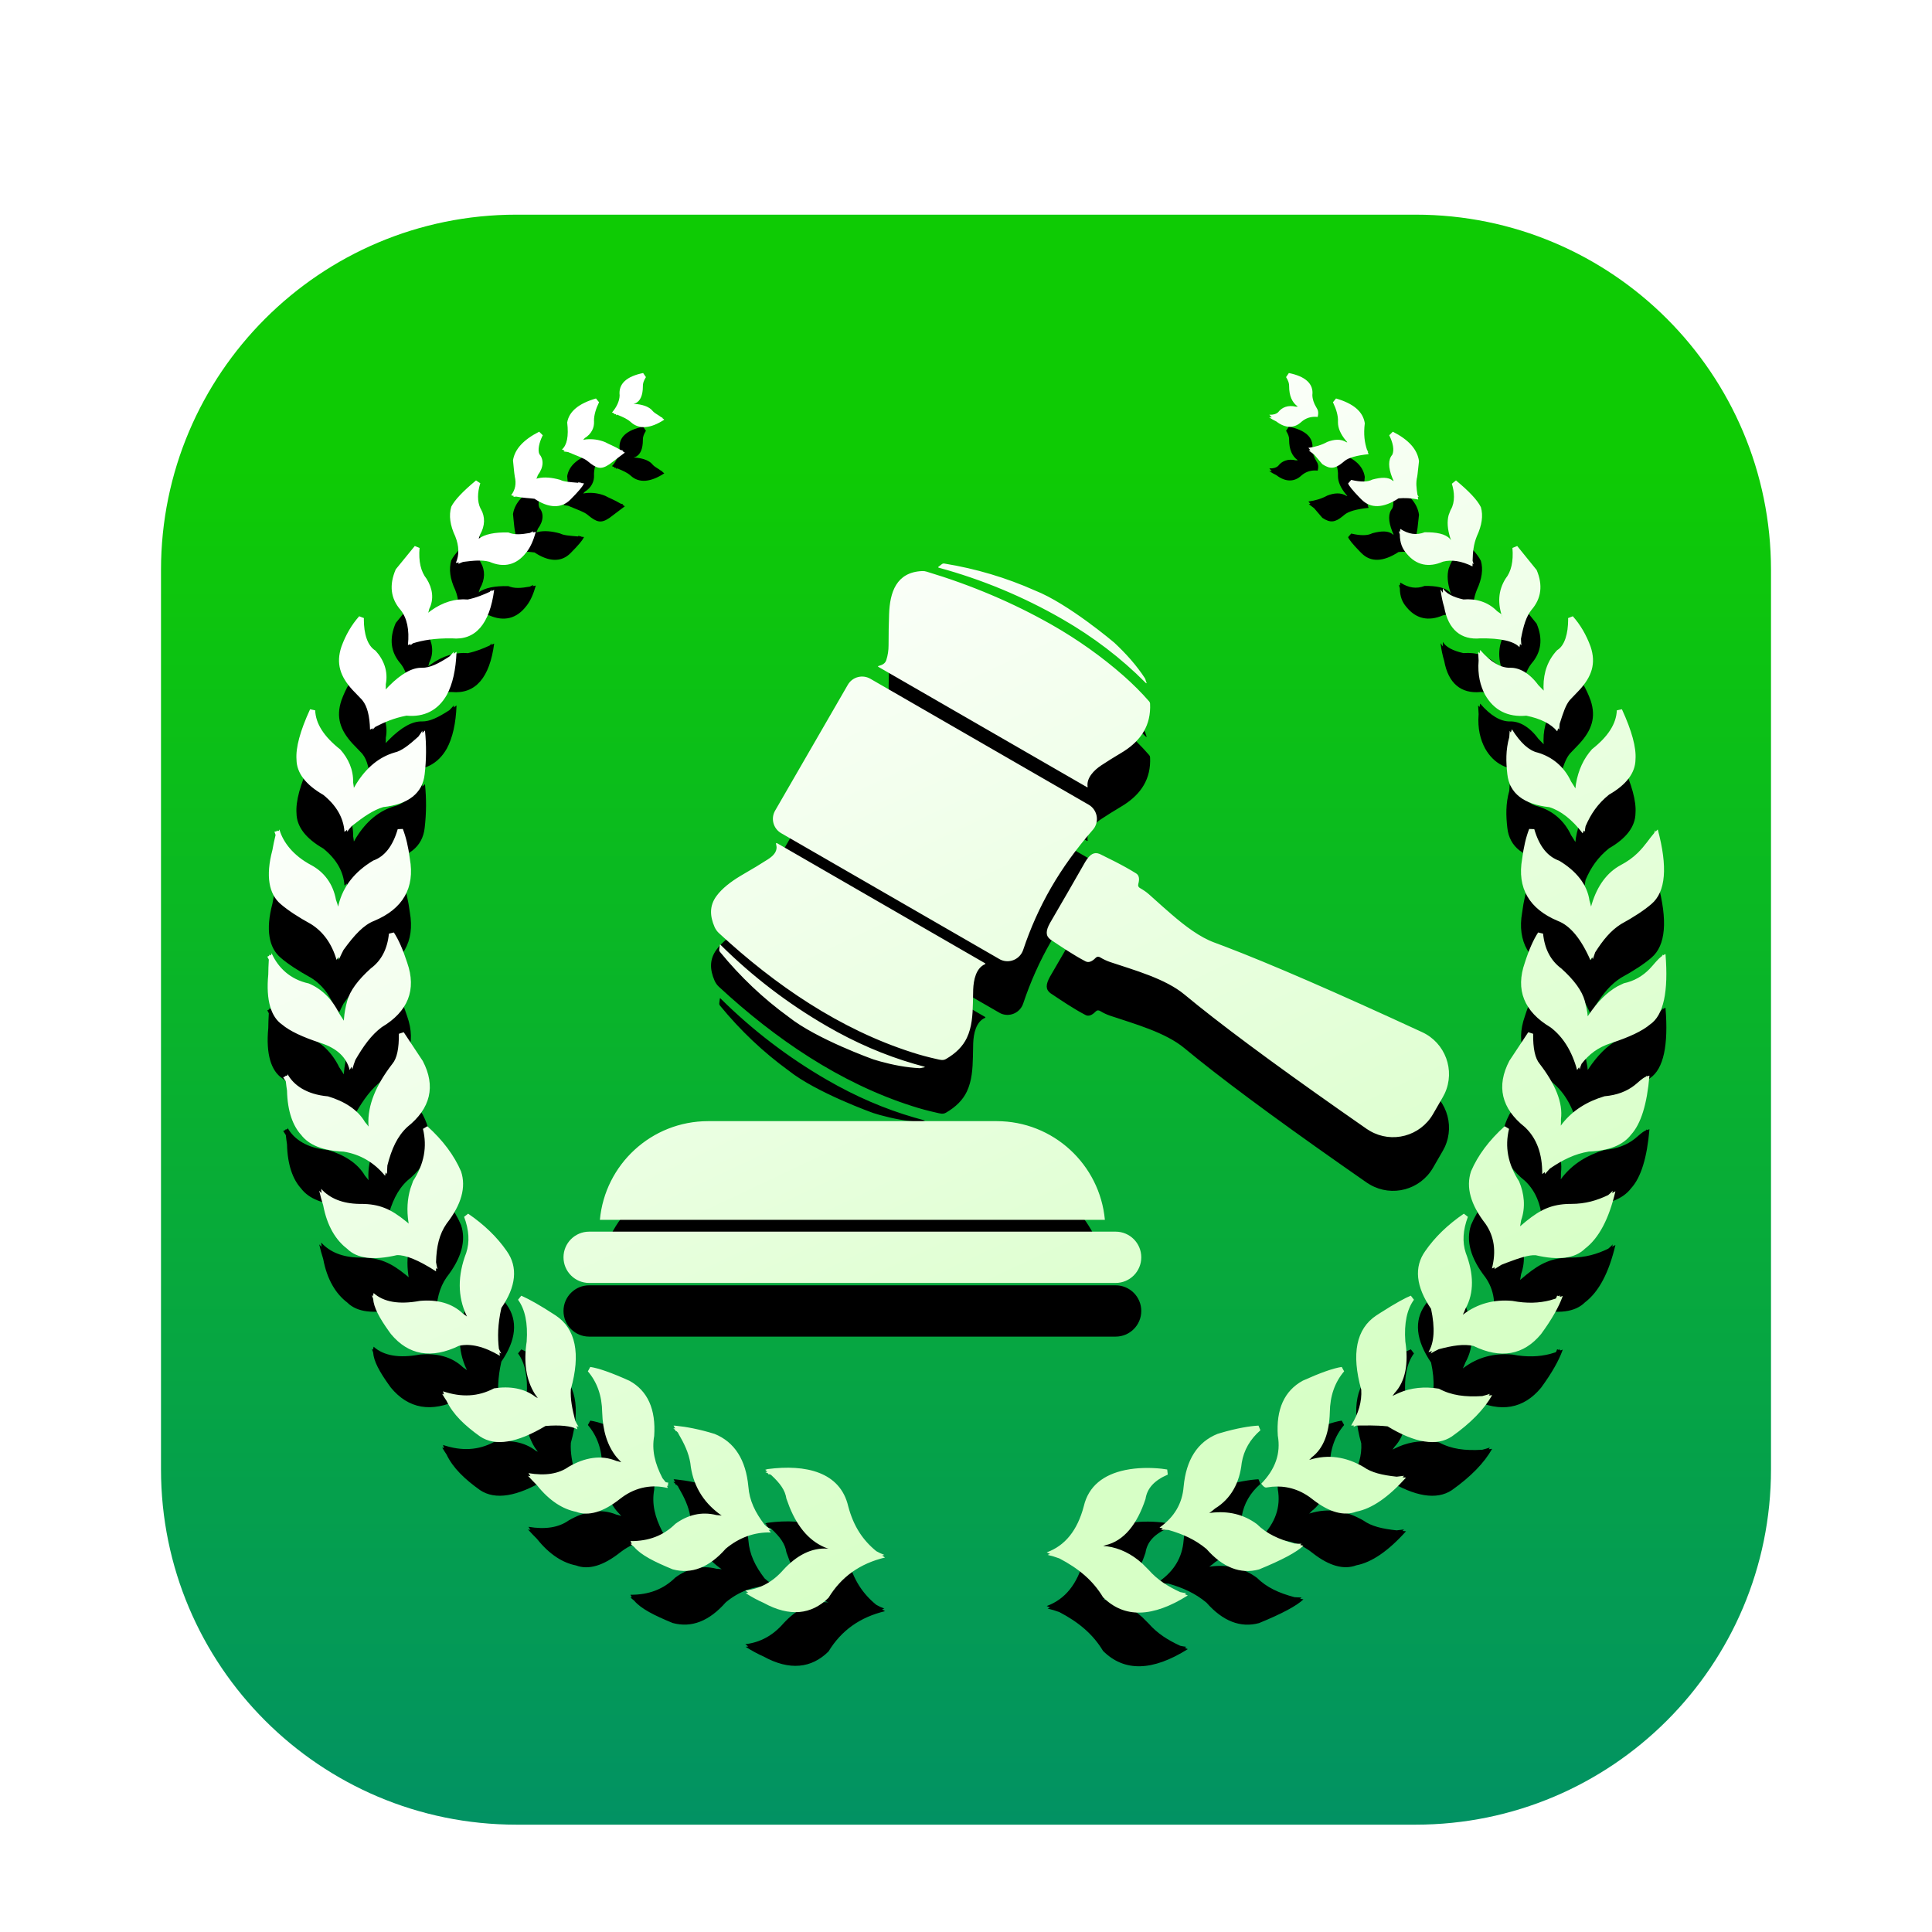 <?xml version="1.0" encoding="UTF-8"?>
<svg width="36px" height="36px" viewBox="0 0 36 36" version="1.1" xmlns="http://www.w3.org/2000/svg" xmlns:xlink="http://www.w3.org/1999/xlink">
    <title>法律助手-类案查询-36</title>
    <defs>
        <filter x="-6.7%" y="-3.3%" width="113.3%" height="113.3%" filterUnits="objectBoundingBox" id="filter-1">
            <feOffset dx="0" dy="1" in="SourceAlpha" result="shadowOffsetOuter1"></feOffset>
            <feGaussianBlur stdDeviation="0.5" in="shadowOffsetOuter1" result="shadowBlurOuter1"></feGaussianBlur>
            <feColorMatrix values="0 0 0 0 0   0 0 0 0 0   0 0 0 0 0  0 0 0 0.15 0" type="matrix" in="shadowBlurOuter1" result="shadowMatrixOuter1"></feColorMatrix>
            <feMerge>
                <feMergeNode in="shadowMatrixOuter1"></feMergeNode>
                <feMergeNode in="SourceGraphic"></feMergeNode>
            </feMerge>
        </filter>
        <linearGradient x1="50%" y1="15.901%" x2="50%" y2="112.276%" id="linearGradient-2">
            <stop stop-color="#0ECB04" offset="0%"></stop>
            <stop stop-color="#008972" offset="100%"></stop>
        </linearGradient>
        <path d="M6.622,0 L23.378,0 C27.035,0 30,2.965 30,6.622 L30,23.378 C30,27.035 27.035,30 23.378,30 L6.622,30 C2.965,30 0,27.035 0,23.378 L0,6.622 C0,2.965 2.965,0 6.622,0 Z" id="path-3"></path>
        <linearGradient x1="28.593%" y1="13.789%" x2="67.716%" y2="86.491%" id="linearGradient-5">
            <stop stop-color="#FFFFFF" offset="0%"></stop>
            <stop stop-color="#D7FFC6" offset="100%"></stop>
        </linearGradient>
        <path d="M21.643,27.367 C21.692,27.373 21.729,27.378 21.749,27.382 L21.76,27.477 C21.51,27.584 21.375,27.732 21.345,27.931 C21.188,28.407 20.941,28.712 20.602,28.792 C20.586,28.797 20.571,28.803 20.556,28.808 L20.626,28.813 C20.864,28.846 21.085,28.954 21.285,29.134 L21.403,29.252 C21.568,29.439 21.759,29.559 21.99,29.666 C22.028,29.675 22.067,29.682 22.106,29.686 L22.075,29.704 L22.133,29.729 C21.479,30.14 20.951,30.158 20.554,29.763 C20.364,29.447 20.094,29.224 19.74,29.039 C19.67,29.013 19.597,28.991 19.521,28.973 L19.566,28.954 C19.546,28.945 19.525,28.935 19.504,28.926 C19.846,28.802 20.076,28.517 20.195,28.066 C20.283,27.69 20.563,27.476 20.968,27.392 C21.19,27.347 21.424,27.344 21.643,27.367 Z M15.805,28.066 C15.904,28.441 16.079,28.701 16.329,28.904 C16.376,28.931 16.426,28.954 16.479,28.973 L16.437,28.985 C16.454,28.998 16.472,29.01 16.491,29.022 C16.024,29.134 15.677,29.381 15.438,29.773 C15.121,30.087 14.712,30.133 14.229,29.867 C14.122,29.82 14.01,29.76 13.894,29.686 L13.943,29.679 C13.925,29.665 13.906,29.651 13.888,29.637 C14.164,29.605 14.4,29.477 14.597,29.251 C14.844,28.983 15.123,28.834 15.426,28.857 C15.434,28.856 15.436,28.856 15.438,28.856 L15.415,28.851 C15.108,28.739 14.873,28.482 14.711,28.08 L14.653,27.923 C14.63,27.766 14.535,27.638 14.369,27.484 C14.361,27.479 14.352,27.474 14.342,27.47 L14.319,27.473 L14.313,27.455 C14.296,27.447 14.278,27.439 14.26,27.431 L14.296,27.425 L14.289,27.414 L14.28,27.406 L14.27,27.397 L14.259,27.387 L14.305,27.374 C15.016,27.281 15.656,27.428 15.805,28.066 Z M23.45,26.564 L23.486,26.651 C23.293,26.819 23.177,27.021 23.138,27.257 C23.099,27.626 22.94,27.926 22.642,28.108 L22.589,28.152 L22.532,28.193 L22.561,28.189 C22.889,28.149 23.175,28.218 23.421,28.4 C23.603,28.58 23.828,28.683 24.12,28.761 C24.163,28.765 24.207,28.766 24.253,28.766 L24.226,28.788 C24.246,28.793 24.267,28.797 24.287,28.802 C24.162,28.922 23.89,29.068 23.46,29.244 C23.114,29.338 22.784,29.207 22.481,28.863 C22.269,28.686 22.04,28.586 21.775,28.509 C21.729,28.505 21.682,28.503 21.634,28.505 L21.667,28.479 C21.647,28.474 21.626,28.469 21.606,28.464 C21.881,28.269 22.03,28.017 22.055,27.702 C22.102,27.201 22.311,26.871 22.685,26.719 L22.737,26.703 C23.05,26.61 23.302,26.571 23.45,26.564 Z M12.551,26.564 L12.596,26.567 C12.789,26.586 13.036,26.632 13.316,26.719 C13.689,26.871 13.898,27.201 13.945,27.702 C13.965,27.964 14.072,28.182 14.248,28.412 C14.285,28.445 14.324,28.475 14.366,28.505 L14.322,28.505 C14.336,28.521 14.35,28.538 14.364,28.555 C14.056,28.547 13.775,28.649 13.524,28.857 C13.216,29.207 12.886,29.338 12.534,29.242 C12.189,29.1 11.944,28.977 11.816,28.825 C11.79,28.804 11.767,28.785 11.747,28.766 L11.773,28.765 C11.763,28.749 11.755,28.733 11.748,28.716 C12.088,28.719 12.364,28.613 12.584,28.395 C12.808,28.23 13.07,28.16 13.349,28.231 L13.4,28.235 L13.448,28.24 L13.417,28.219 C13.09,27.981 12.905,27.659 12.863,27.26 C12.831,27.069 12.751,26.901 12.64,26.711 L12.632,26.694 C12.623,26.685 12.614,26.676 12.605,26.667 L12.587,26.667 L12.588,26.651 C12.575,26.638 12.561,26.626 12.547,26.614 L12.581,26.616 L12.574,26.603 L12.567,26.592 L12.561,26.582 L12.555,26.571 Z M10.999,25.471 C11.155,25.494 11.396,25.579 11.729,25.729 C12.069,25.916 12.223,26.26 12.19,26.757 C12.142,27.022 12.202,27.269 12.345,27.545 C12.364,27.57 12.384,27.595 12.405,27.619 L12.455,27.628 L12.443,27.661 L12.463,27.682 L12.442,27.676 L12.431,27.698 L12.438,27.71 L12.445,27.722 L12.43,27.725 C12.177,27.664 11.865,27.693 11.576,27.912 L11.555,27.928 C11.243,28.175 10.966,28.258 10.735,28.17 C10.494,28.123 10.243,27.973 10.005,27.674 C9.95,27.62 9.895,27.562 9.838,27.499 L9.884,27.507 C9.871,27.489 9.859,27.469 9.847,27.45 C10.163,27.503 10.411,27.463 10.597,27.331 C10.897,27.157 11.202,27.105 11.484,27.222 C11.514,27.229 11.545,27.237 11.576,27.247 L11.489,27.152 C11.32,26.943 11.231,26.665 11.221,26.318 C11.217,26.011 11.128,25.757 10.954,25.553 L10.999,25.471 Z M25.001,25.471 L25.046,25.553 C24.872,25.757 24.783,26.011 24.779,26.319 C24.769,26.693 24.665,26.989 24.441,27.156 L24.419,27.181 L24.395,27.203 L24.41,27.199 C24.745,27.097 25.078,27.142 25.407,27.334 C25.558,27.441 25.755,27.487 26.025,27.516 L26.162,27.499 L26.134,27.527 C26.155,27.529 26.177,27.531 26.199,27.533 C25.87,27.9 25.56,28.113 25.274,28.167 C25.041,28.255 24.772,28.18 24.471,27.948 L24.445,27.928 C24.414,27.903 24.382,27.88 24.349,27.86 C24.105,27.705 23.846,27.675 23.616,27.715 C23.584,27.721 23.562,27.726 23.501,27.647 C23.766,27.375 23.868,27.08 23.81,26.751 C23.777,26.26 23.931,25.916 24.275,25.727 C24.604,25.579 24.845,25.494 25.001,25.471 Z M9.713,24.144 L9.734,24.153 C9.86,24.209 10.063,24.321 10.352,24.51 C10.73,24.76 10.822,25.226 10.637,25.885 C10.625,26.07 10.663,26.252 10.718,26.471 C10.736,26.511 10.758,26.55 10.782,26.588 L10.743,26.571 L10.759,26.633 C10.636,26.568 10.431,26.549 10.165,26.571 C9.636,26.887 9.229,26.956 8.945,26.766 C8.66,26.563 8.441,26.355 8.321,26.103 C8.292,26.059 8.264,26.016 8.239,25.973 L8.273,25.984 L8.255,25.925 C8.603,26.042 8.913,26.025 9.205,25.87 C9.497,25.825 9.768,25.866 9.983,26.032 L10.003,26.042 L10.021,26.051 L9.965,25.972 C9.804,25.714 9.754,25.388 9.814,24.998 C9.838,24.657 9.784,24.398 9.653,24.219 L9.713,24.144 Z M26.289,24.143 L26.347,24.219 C26.216,24.398 26.162,24.657 26.186,24.994 C26.248,25.402 26.192,25.739 25.983,25.961 L25.965,25.988 L25.947,26.011 L26.068,25.954 C26.293,25.858 26.54,25.832 26.812,25.876 C27.044,26.002 27.301,26.034 27.62,26.014 C27.666,26.002 27.713,25.989 27.761,25.973 L27.741,26.004 C27.762,26.002 27.783,26 27.804,25.997 C27.655,26.261 27.405,26.517 27.054,26.766 C26.771,26.956 26.364,26.887 25.855,26.578 C25.62,26.554 25.439,26.563 25.278,26.563 L25.218,26.588 L25.231,26.563 C25.212,26.563 25.194,26.562 25.176,26.562 C25.316,26.338 25.378,26.113 25.365,25.896 C25.178,25.226 25.27,24.76 25.648,24.51 L25.721,24.463 C26.017,24.273 26.201,24.177 26.289,24.143 Z M8.723,22.615 C9.023,22.82 9.263,23.052 9.442,23.311 C9.656,23.611 9.617,23.974 9.342,24.372 C9.273,24.68 9.271,24.92 9.296,25.132 C9.309,25.163 9.324,25.193 9.341,25.221 L9.306,25.203 C9.309,25.224 9.312,25.244 9.315,25.264 C9.022,25.089 8.764,25.029 8.553,25.077 C8.039,25.326 7.611,25.253 7.283,24.856 L7.249,24.809 C7.07,24.559 6.963,24.362 6.953,24.201 C6.935,24.156 6.928,24.132 6.928,24.132 L6.953,24.151 C6.954,24.132 6.957,24.113 6.962,24.094 C7.15,24.262 7.434,24.312 7.824,24.24 C8.14,24.211 8.422,24.28 8.628,24.479 L8.665,24.504 L8.701,24.531 L8.693,24.513 C8.526,24.159 8.525,23.768 8.687,23.347 C8.754,23.145 8.741,22.921 8.648,22.674 L8.723,22.615 Z M27.277,22.615 L27.352,22.674 C27.259,22.921 27.246,23.145 27.312,23.345 C27.461,23.731 27.473,24.089 27.307,24.385 L27.284,24.442 L27.258,24.498 L27.269,24.49 C27.53,24.293 27.834,24.209 28.18,24.24 C28.456,24.292 28.679,24.281 28.883,24.229 L28.983,24.199 C28.987,24.196 28.991,24.194 28.995,24.191 L29.015,24.142 L29.047,24.153 C29.055,24.146 29.064,24.139 29.072,24.132 L29.062,24.157 L29.081,24.162 L29.119,24.148 L29.11,24.175 C29.049,24.341 28.926,24.572 28.715,24.859 C28.389,25.253 27.961,25.326 27.457,25.08 C27.277,25.039 27.073,25.071 26.808,25.141 C26.759,25.164 26.709,25.191 26.659,25.221 L26.683,25.175 C26.662,25.181 26.639,25.188 26.617,25.195 C26.726,25.019 26.742,24.745 26.666,24.389 C26.383,23.974 26.344,23.611 26.557,23.312 C26.737,23.052 26.977,22.82 27.277,22.615 Z M20.788,22.95 C21.052,22.95 21.266,23.164 21.266,23.428 C21.266,23.692 21.052,23.906 20.788,23.906 L10.978,23.906 C10.714,23.906 10.5,23.692 10.5,23.428 C10.5,23.164 10.714,22.95 10.978,22.95 L20.788,22.95 Z M7.963,20.986 C8.252,21.247 8.461,21.526 8.591,21.827 C8.689,22.122 8.597,22.447 8.322,22.8 C8.184,22.998 8.133,23.227 8.125,23.519 C8.132,23.562 8.141,23.605 8.152,23.648 L8.124,23.63 C8.124,23.65 8.124,23.67 8.125,23.69 C7.8,23.48 7.552,23.38 7.394,23.388 C6.961,23.489 6.65,23.451 6.47,23.27 C6.259,23.11 6.095,22.847 6.022,22.458 C5.995,22.375 5.97,22.284 5.948,22.187 L5.991,22.232 C5.989,22.206 5.987,22.18 5.985,22.153 C6.149,22.333 6.383,22.427 6.692,22.433 L6.725,22.433 C7.071,22.433 7.284,22.53 7.559,22.753 C7.578,22.769 7.591,22.779 7.601,22.787 L7.616,22.8 L7.61,22.769 C7.578,22.55 7.589,22.344 7.647,22.149 L7.698,22.005 C7.902,21.692 7.963,21.37 7.881,21.035 L7.963,20.986 Z M28.037,20.986 L28.119,21.035 C28.037,21.37 28.098,21.692 28.306,22.013 C28.403,22.243 28.43,22.495 28.344,22.739 C28.338,22.775 28.332,22.812 28.325,22.85 C28.384,22.799 28.384,22.799 28.441,22.753 C28.708,22.537 28.913,22.441 29.241,22.433 L29.275,22.433 C29.543,22.433 29.757,22.369 29.967,22.268 C29.997,22.243 30.025,22.216 30.052,22.187 L30.041,22.231 L30.101,22.198 C29.981,22.713 29.792,23.071 29.535,23.266 C29.35,23.451 29.039,23.489 28.614,23.389 C28.489,23.382 28.319,23.437 28.072,23.53 L27.978,23.567 C27.936,23.592 27.893,23.619 27.848,23.648 L27.854,23.615 L27.8,23.636 C27.883,23.313 27.842,23.036 27.679,22.802 C27.403,22.447 27.311,22.122 27.411,21.824 C27.539,21.526 27.748,21.247 28.037,20.986 Z M18.571,20.891 C19.626,20.891 20.493,21.699 20.588,22.73 L11.178,22.73 C11.272,21.699 12.139,20.891 13.195,20.891 L18.571,20.891 Z M7.523,19.234 L7.878,19.77 C8.123,20.239 8.024,20.655 7.589,21 C7.403,21.174 7.297,21.406 7.218,21.718 C7.214,21.77 7.213,21.823 7.213,21.877 L7.188,21.847 C7.183,21.868 7.179,21.888 7.175,21.909 C6.969,21.659 6.711,21.509 6.403,21.459 C6.023,21.443 5.757,21.339 5.61,21.145 C5.46,20.981 5.357,20.712 5.348,20.322 C5.34,20.268 5.332,20.211 5.326,20.151 L5.277,20.074 L5.316,20.056 L5.315,20.039 L5.321,20.05 L5.357,20.037 L5.357,20.027 L5.359,20.015 L5.364,20.025 C5.474,20.217 5.706,20.393 6.112,20.429 C6.417,20.521 6.664,20.674 6.801,20.908 L6.836,20.95 L6.868,20.992 L6.865,20.956 C6.848,20.606 6.998,20.227 7.314,19.819 C7.395,19.722 7.436,19.537 7.432,19.263 L7.523,19.234 Z M28.477,19.234 L28.568,19.263 C28.564,19.537 28.605,19.722 28.688,19.821 C28.977,20.196 29.127,20.546 29.086,20.854 L29.086,20.916 L29.083,20.975 L29.119,20.927 C29.308,20.692 29.566,20.526 29.898,20.427 C30.132,20.407 30.317,20.333 30.459,20.221 C30.538,20.159 30.591,20.098 30.668,20.063 C30.681,20.048 30.685,20.039 30.685,20.039 L30.681,20.058 C30.697,20.052 30.715,20.047 30.735,20.043 C30.69,20.574 30.577,20.941 30.393,21.142 C30.243,21.339 29.977,21.443 29.603,21.458 C29.342,21.501 29.119,21.612 28.881,21.774 L28.787,21.877 L28.786,21.84 C28.77,21.852 28.753,21.864 28.737,21.877 C28.741,21.499 28.633,21.208 28.414,21.002 C27.976,20.655 27.877,20.239 28.125,19.766 L28.477,19.234 Z M20.491,15.912 L20.766,16.049 C20.905,16.12 21.043,16.195 21.172,16.276 C21.224,16.31 21.237,16.374 21.211,16.47 C21.201,16.506 21.212,16.532 21.244,16.549 C21.306,16.584 21.362,16.622 21.41,16.665 L21.668,16.896 L21.834,17.041 C22.086,17.258 22.356,17.463 22.628,17.563 L22.82,17.635 C23.679,17.963 24.906,18.496 26.5,19.233 C26.931,19.432 27.12,19.943 26.921,20.374 C26.91,20.397 26.898,20.42 26.885,20.443 L26.702,20.76 C26.464,21.171 25.939,21.312 25.528,21.074 C25.507,21.062 25.487,21.049 25.467,21.036 L24.982,20.697 C23.674,19.779 22.703,19.057 22.07,18.531 C21.715,18.236 21.135,18.077 20.682,17.925 C20.622,17.904 20.561,17.876 20.5,17.839 C20.469,17.82 20.44,17.823 20.414,17.85 C20.345,17.921 20.282,17.942 20.227,17.913 C20.002,17.796 19.78,17.644 19.571,17.505 C19.483,17.436 19.483,17.347 19.565,17.199 L19.895,16.63 L20.222,16.06 C20.31,15.915 20.387,15.87 20.491,15.912 Z M7.339,17.375 C7.427,17.509 7.51,17.697 7.587,17.937 C7.765,18.443 7.603,18.849 7.113,19.14 C6.92,19.285 6.774,19.488 6.622,19.75 C6.6,19.807 6.581,19.865 6.565,19.926 L6.55,19.877 C6.539,19.897 6.528,19.918 6.516,19.938 C6.456,19.701 6.279,19.534 5.98,19.436 C5.64,19.326 5.397,19.211 5.256,19.091 C5.053,18.952 4.952,18.643 4.999,18.157 C5,18.071 5.003,17.979 5.009,17.881 L4.981,17.826 L5.014,17.811 L5.016,17.781 L5.025,17.804 L5.055,17.79 L5.058,17.775 L5.062,17.761 L5.072,17.785 C5.187,18.028 5.403,18.25 5.752,18.325 C5.975,18.417 6.181,18.6 6.321,18.886 L6.364,18.952 L6.407,19.019 L6.41,18.977 C6.417,18.883 6.436,18.772 6.47,18.649 C6.522,18.461 6.668,18.262 6.909,18.045 C7.105,17.9 7.218,17.685 7.247,17.397 L7.339,17.375 Z M28.661,17.375 L28.753,17.397 C28.782,17.685 28.895,17.9 29.095,18.048 C29.332,18.262 29.478,18.461 29.53,18.649 C29.552,18.729 29.567,18.803 29.578,18.871 L29.585,18.937 L29.598,18.918 C29.763,18.67 29.942,18.491 30.137,18.38 L30.257,18.322 C30.451,18.281 30.611,18.186 30.739,18.053 C30.824,17.965 30.882,17.878 30.966,17.817 L30.976,17.798 L30.984,17.781 L30.984,17.804 C31,17.794 31.016,17.785 31.034,17.777 C31.091,18.479 30.998,18.917 30.748,19.088 C30.603,19.211 30.36,19.326 30.021,19.436 C29.772,19.517 29.608,19.646 29.47,19.823 C29.456,19.856 29.444,19.89 29.435,19.926 L29.422,19.887 C29.41,19.904 29.399,19.921 29.387,19.939 C29.29,19.583 29.123,19.318 28.892,19.143 C28.397,18.849 28.235,18.443 28.413,17.938 C28.49,17.697 28.573,17.509 28.661,17.375 Z M13.427,17.606 C14.023,18.197 14.684,18.702 15.41,19.122 C15.94,19.429 16.482,19.663 17.037,19.824 L17.203,19.87 C17.238,19.879 17.242,19.885 17.217,19.89 L17.202,19.892 C17.18,19.895 17.158,19.905 17.136,19.904 C16.889,19.892 16.64,19.844 16.397,19.777 L16.277,19.741 C16.269,19.739 15.213,19.362 14.695,18.949 C14.221,18.605 13.795,18.201 13.416,17.738 C13.405,17.724 13.4,17.709 13.403,17.691 L13.413,17.611 C13.415,17.6 13.42,17.598 13.427,17.606 Z M14.489,15.717 L18.359,17.951 C18.363,17.96 18.361,17.963 18.359,17.964 C18.184,18.037 18.141,18.264 18.134,18.439 L18.129,18.689 C18.124,18.913 18.111,19.139 18.015,19.341 C17.941,19.496 17.812,19.626 17.627,19.733 C17.57,19.767 17.513,19.747 17.454,19.734 C17.298,19.699 17.146,19.659 16.999,19.611 C15.647,19.18 14.442,18.355 13.397,17.388 C13.361,17.355 13.334,17.316 13.314,17.271 C13.229,17.073 13.215,16.882 13.349,16.698 C13.456,16.551 13.625,16.426 13.785,16.329 L13.852,16.289 C14.018,16.194 14.17,16.102 14.308,16.013 C14.395,15.957 14.482,15.88 14.469,15.771 L14.463,15.738 C14.454,15.709 14.463,15.702 14.489,15.717 Z M16.218,12.648 L20.285,14.994 C20.433,15.079 20.483,15.268 20.398,15.415 C20.388,15.432 20.376,15.448 20.363,15.463 C20.056,15.815 19.796,16.175 19.584,16.543 C19.375,16.905 19.202,17.291 19.065,17.701 C19.01,17.862 18.836,17.949 18.675,17.895 C18.655,17.888 18.636,17.88 18.619,17.869 L14.556,15.525 C14.409,15.44 14.358,15.252 14.443,15.105 L15.798,12.76 C15.883,12.613 16.071,12.563 16.218,12.648 Z M28.494,15.446 L28.589,15.45 C28.682,15.769 28.835,15.961 29.055,16.039 C29.369,16.229 29.575,16.478 29.618,16.782 L29.634,16.837 L29.647,16.893 L29.661,16.844 C29.767,16.498 29.947,16.256 30.201,16.119 C30.323,16.055 30.428,15.979 30.516,15.893 C30.653,15.759 30.733,15.626 30.823,15.523 C30.828,15.512 30.831,15.504 30.834,15.496 L30.841,15.469 L30.848,15.496 C30.862,15.482 30.876,15.468 30.89,15.456 C31.077,16.153 31.041,16.618 30.771,16.846 C30.636,16.962 30.446,17.087 30.205,17.219 C30.014,17.34 29.872,17.513 29.724,17.745 L29.681,17.871 L29.667,17.838 L29.635,17.891 C29.459,17.49 29.257,17.247 29.028,17.16 C28.492,16.936 28.267,16.545 28.363,16.003 C28.391,15.785 28.434,15.6 28.494,15.446 Z M7.506,15.446 C7.566,15.6 7.609,15.785 7.637,16.001 C7.733,16.545 7.508,16.936 6.97,17.16 C6.781,17.233 6.608,17.414 6.4,17.702 C6.372,17.756 6.345,17.812 6.319,17.871 L6.307,17.832 C6.296,17.85 6.284,17.867 6.271,17.885 C6.183,17.585 6.024,17.364 5.798,17.221 C5.554,17.087 5.364,16.962 5.23,16.846 C5.012,16.662 4.946,16.326 5.076,15.839 C5.091,15.75 5.111,15.657 5.135,15.559 L5.114,15.497 L5.152,15.491 L5.155,15.48 L5.157,15.469 L5.162,15.484 L5.194,15.483 L5.206,15.455 L5.21,15.469 C5.277,15.689 5.456,15.938 5.799,16.12 C6.034,16.246 6.205,16.462 6.261,16.769 L6.283,16.832 L6.301,16.894 L6.31,16.853 C6.395,16.515 6.608,16.243 6.955,16.035 C7.165,15.961 7.318,15.769 7.411,15.45 L7.506,15.446 Z M30.222,13.216 C30.407,13.619 30.492,13.931 30.475,14.152 C30.472,14.403 30.303,14.623 29.982,14.807 C29.771,14.977 29.643,15.167 29.545,15.395 C29.538,15.429 29.533,15.463 29.531,15.497 L29.512,15.475 C29.505,15.492 29.498,15.51 29.491,15.528 C29.291,15.267 29.08,15.105 28.868,15.04 C28.391,14.987 28.126,14.781 28.087,14.427 C28.061,14.202 28.055,13.975 28.123,13.736 L28.131,13.617 L28.151,13.649 L28.173,13.59 C28.333,13.844 28.492,13.987 28.651,14.023 C28.918,14.101 29.144,14.279 29.275,14.563 L29.316,14.626 L29.355,14.69 L29.366,14.604 C29.41,14.349 29.508,14.135 29.666,13.959 C29.966,13.724 30.118,13.483 30.127,13.236 L30.222,13.216 Z M5.778,13.216 L5.873,13.236 C5.882,13.483 6.034,13.724 6.341,13.966 C6.49,14.133 6.587,14.342 6.58,14.581 L6.588,14.631 L6.594,14.681 L6.638,14.606 C6.827,14.302 7.065,14.106 7.352,14.022 C7.481,13.993 7.612,13.891 7.796,13.725 C7.821,13.691 7.845,13.655 7.869,13.617 L7.871,13.657 C7.886,13.642 7.902,13.627 7.919,13.612 C7.947,13.885 7.945,14.156 7.913,14.427 C7.874,14.781 7.609,14.987 7.141,15.039 C6.956,15.094 6.778,15.216 6.556,15.391 C6.526,15.425 6.497,15.46 6.469,15.497 L6.466,15.463 C6.451,15.475 6.435,15.488 6.419,15.501 C6.402,15.24 6.269,15.009 6.024,14.811 C5.697,14.623 5.528,14.403 5.525,14.155 C5.508,13.931 5.593,13.619 5.778,13.216 Z M17.184,10.641 C17.212,10.64 17.24,10.643 17.267,10.652 C18.105,10.904 18.883,11.235 19.602,11.644 C20.078,11.915 20.535,12.239 20.939,12.595 C21.113,12.749 21.272,12.908 21.414,13.071 C21.424,13.082 21.429,13.096 21.43,13.111 C21.45,13.517 21.259,13.794 20.943,13.998 L20.889,14.031 C20.756,14.11 20.632,14.188 20.515,14.265 C20.388,14.35 20.238,14.498 20.267,14.664 C20.263,14.672 20.26,14.672 20.258,14.67 L16.369,12.427 C16.356,12.419 16.357,12.413 16.372,12.409 C16.435,12.391 16.493,12.369 16.515,12.299 C16.543,12.212 16.557,12.121 16.557,12.024 C16.557,11.821 16.56,11.628 16.567,11.444 C16.581,11.041 16.698,10.661 17.184,10.641 Z M29.307,11.483 C29.447,11.64 29.558,11.829 29.639,12.051 C29.744,12.366 29.658,12.607 29.433,12.854 L29.396,12.893 L29.282,13.012 C29.265,13.029 29.252,13.044 29.246,13.051 C29.174,13.14 29.128,13.279 29.062,13.487 C29.058,13.521 29.056,13.557 29.055,13.595 L29.035,13.571 L29.016,13.627 C28.9,13.487 28.704,13.389 28.44,13.336 C28.096,13.367 27.837,13.236 27.673,12.947 C27.586,12.785 27.53,12.578 27.552,12.307 C27.549,12.255 27.545,12.2 27.543,12.143 L27.569,12.175 C27.572,12.154 27.576,12.132 27.581,12.111 C27.775,12.336 27.961,12.445 28.135,12.443 C28.306,12.437 28.497,12.538 28.664,12.765 C28.696,12.797 28.73,12.831 28.764,12.868 L28.765,12.892 L28.761,12.792 C28.761,12.524 28.843,12.299 29.015,12.115 C29.16,12.029 29.219,11.797 29.22,11.55 L29.219,11.517 L29.307,11.483 Z M6.693,11.483 L6.781,11.517 L6.78,11.549 C6.781,11.797 6.84,12.029 6.997,12.124 C7.154,12.296 7.235,12.512 7.189,12.748 L7.189,12.798 L7.187,12.847 L7.246,12.785 C7.478,12.552 7.683,12.437 7.863,12.443 C8.01,12.445 8.164,12.369 8.374,12.233 C8.402,12.205 8.429,12.175 8.457,12.143 L8.453,12.182 L8.507,12.145 C8.494,12.481 8.434,12.748 8.326,12.948 C8.163,13.236 7.904,13.367 7.574,13.335 C7.341,13.38 7.165,13.456 6.994,13.544 C6.976,13.559 6.96,13.577 6.945,13.595 L6.944,13.57 C6.928,13.578 6.911,13.587 6.895,13.596 C6.889,13.339 6.841,13.158 6.755,13.052 L6.74,13.034 C6.718,13.01 6.6,12.89 6.567,12.854 C6.342,12.607 6.256,12.366 6.362,12.05 C6.442,11.829 6.553,11.64 6.693,11.483 Z M17.597,10.501 C18.187,10.597 18.75,10.765 19.285,11.003 C19.902,11.245 20.757,11.97 20.763,11.975 C20.977,12.175 21.177,12.396 21.334,12.638 C21.341,12.65 21.345,12.665 21.349,12.68 L21.365,12.725 C21.367,12.735 21.361,12.735 21.348,12.724 L21.337,12.713 C20.891,12.264 20.376,11.871 19.793,11.535 C19.066,11.117 18.298,10.797 17.488,10.577 L17.48,10.567 L17.549,10.513 C17.563,10.502 17.579,10.498 17.597,10.501 Z M28.271,10.174 L28.633,10.621 C28.752,10.902 28.721,11.152 28.538,11.363 C28.437,11.489 28.387,11.661 28.341,11.903 C28.342,11.942 28.345,11.983 28.349,12.025 L28.323,12 C28.32,12.02 28.316,12.039 28.313,12.059 C28.206,11.947 27.961,11.89 27.583,11.895 C27.228,11.928 26.987,11.736 26.911,11.316 C26.881,11.219 26.858,11.109 26.842,10.985 L26.886,11.046 C26.885,11.018 26.885,10.99 26.886,10.961 C26.938,11.054 27.07,11.126 27.269,11.17 C27.502,11.151 27.726,11.214 27.896,11.388 C27.923,11.406 27.95,11.426 27.978,11.446 L28.001,11.52 C27.9,11.248 27.916,11.002 28.054,10.782 C28.159,10.651 28.203,10.461 28.182,10.21 L28.271,10.174 Z M7.729,10.174 L7.818,10.21 C7.797,10.461 7.841,10.651 7.95,10.787 C8.06,10.964 8.091,11.161 7.998,11.347 L7.99,11.382 L7.979,11.417 L8.03,11.378 C8.252,11.22 8.485,11.15 8.716,11.171 C8.889,11.134 9.009,11.08 9.125,11.028 C9.14,11.014 9.15,11 9.158,10.985 L9.153,11.016 C9.171,11.007 9.189,10.999 9.208,10.992 C9.125,11.627 8.86,11.936 8.421,11.895 C8.098,11.891 7.873,11.931 7.695,11.987 C7.678,11.999 7.664,12.011 7.651,12.025 L7.651,12.002 C7.634,12.007 7.618,12.013 7.601,12.02 C7.631,11.733 7.584,11.515 7.463,11.364 C7.279,11.152 7.248,10.902 7.374,10.609 L7.729,10.174 Z M27.13,8.952 C27.375,9.155 27.528,9.317 27.594,9.45 C27.64,9.607 27.613,9.789 27.519,9.991 C27.457,10.145 27.444,10.285 27.44,10.45 C27.445,10.47 27.452,10.49 27.461,10.509 L27.439,10.499 L27.438,10.554 C27.233,10.452 27.047,10.424 26.887,10.466 C26.619,10.582 26.389,10.532 26.211,10.316 L26.198,10.3 C26.136,10.226 26.084,10.123 26.084,9.96 L26.065,9.897 L26.086,9.912 C26.087,9.894 26.089,9.875 26.092,9.855 C26.25,9.956 26.393,9.977 26.546,9.918 C26.763,9.915 26.931,9.947 27.015,10.038 L27.037,10.066 L27.023,10.023 C26.971,9.858 26.961,9.716 26.994,9.596 L27.027,9.51 L27.036,9.493 C27.115,9.353 27.102,9.167 27.053,9.014 L27.13,8.952 Z M8.87,8.952 L8.95,9.005 L8.944,9.022 C8.899,9.173 8.888,9.345 8.955,9.478 L8.964,9.493 C9.038,9.625 9.044,9.793 8.942,9.968 C8.935,9.99 8.928,10.013 8.92,10.037 C9.037,9.953 9.22,9.915 9.473,9.922 C9.584,9.968 9.702,9.961 9.872,9.931 C9.894,9.922 9.915,9.91 9.935,9.897 L9.925,9.922 C9.944,9.918 9.963,9.914 9.984,9.911 C9.94,10.069 9.885,10.193 9.816,10.282 L9.803,10.298 C9.624,10.529 9.389,10.585 9.12,10.468 C8.982,10.431 8.832,10.444 8.63,10.47 C8.6,10.48 8.57,10.494 8.539,10.509 L8.551,10.481 C8.532,10.484 8.513,10.486 8.494,10.489 C8.559,10.341 8.556,10.176 8.483,9.994 C8.387,9.789 8.36,9.607 8.409,9.441 C8.472,9.317 8.625,9.155 8.87,8.952 Z M10.047,8.044 L10.114,8.111 L10.107,8.124 C10.047,8.248 10.015,8.385 10.051,8.463 C10.133,8.56 10.134,8.704 10.022,8.853 L10.01,8.886 L9.995,8.92 L10.03,8.911 C10.143,8.886 10.278,8.896 10.438,8.941 C10.503,8.975 10.602,8.982 10.771,8.996 L10.793,8.999 L10.773,8.996 L10.785,8.978 L10.803,8.997 C10.813,8.995 10.823,8.993 10.834,8.99 L10.828,9.001 L10.881,9.006 L10.875,9.021 C10.852,9.069 10.779,9.158 10.631,9.307 C10.459,9.481 10.224,9.47 9.96,9.294 C9.856,9.28 9.751,9.28 9.619,9.253 L9.563,9.259 L9.577,9.243 C9.559,9.239 9.542,9.234 9.524,9.229 C9.601,9.128 9.624,9.015 9.592,8.879 L9.583,8.814 C9.581,8.796 9.58,8.782 9.578,8.769 L9.571,8.699 C9.568,8.673 9.565,8.638 9.559,8.579 C9.59,8.371 9.754,8.193 10.047,8.044 Z M25.953,8.044 C26.246,8.193 26.41,8.371 26.441,8.592 L26.415,8.827 C26.411,8.858 26.411,8.858 26.407,8.885 C26.381,8.992 26.392,9.089 26.413,9.222 C26.419,9.235 26.428,9.247 26.437,9.259 L26.418,9.255 C26.421,9.272 26.424,9.29 26.427,9.308 C26.297,9.281 26.168,9.276 26.06,9.286 C25.776,9.47 25.541,9.481 25.369,9.307 L25.335,9.273 C25.199,9.133 25.137,9.053 25.12,9.009 L25.178,8.942 C25.356,8.984 25.485,8.982 25.572,8.936 C25.735,8.892 25.875,8.885 25.953,8.959 L25.968,8.962 L25.943,8.903 C25.866,8.709 25.865,8.563 25.943,8.474 C25.985,8.385 25.953,8.248 25.893,8.125 L25.886,8.111 L25.953,8.044 Z M11.105,7.425 L11.163,7.496 L11.158,7.505 C11.108,7.607 11.068,7.731 11.068,7.838 L11.069,7.856 C11.074,7.967 11.024,8.085 10.896,8.163 L10.867,8.196 L10.922,8.187 C11.043,8.176 11.16,8.192 11.275,8.238 C11.355,8.282 11.447,8.314 11.566,8.385 C11.581,8.39 11.597,8.392 11.613,8.394 L11.597,8.404 C11.612,8.413 11.627,8.423 11.643,8.434 L11.357,8.65 C11.199,8.757 11.12,8.735 10.947,8.591 C10.886,8.54 10.771,8.501 10.586,8.424 C10.561,8.419 10.533,8.416 10.503,8.413 L10.521,8.397 C10.505,8.39 10.488,8.383 10.471,8.375 C10.564,8.295 10.599,8.133 10.569,7.872 C10.603,7.666 10.785,7.518 11.105,7.425 Z M24.895,7.425 C25.215,7.518 25.397,7.666 25.431,7.886 C25.405,8.098 25.427,8.247 25.475,8.39 C25.482,8.399 25.489,8.406 25.497,8.413 L25.484,8.416 C25.49,8.431 25.496,8.447 25.502,8.463 C25.276,8.486 25.125,8.53 25.053,8.591 L25.018,8.62 C24.879,8.733 24.789,8.749 24.64,8.649 L24.487,8.47 L24.387,8.394 L24.417,8.388 L24.38,8.345 C24.514,8.327 24.629,8.291 24.731,8.235 C24.854,8.187 24.983,8.172 25.091,8.241 L25.106,8.241 L25.074,8.204 C24.98,8.088 24.932,7.979 24.931,7.873 L24.931,7.856 C24.937,7.748 24.897,7.62 24.845,7.512 L24.837,7.496 L24.895,7.425 Z M11.984,6.951 L12.036,7.027 C11.994,7.093 11.976,7.149 11.979,7.2 C11.979,7.358 11.934,7.478 11.835,7.516 L11.805,7.523 L11.826,7.526 C11.961,7.536 12.064,7.569 12.132,7.627 L12.177,7.674 C12.211,7.706 12.254,7.724 12.324,7.776 C12.333,7.779 12.342,7.779 12.351,7.778 L12.334,7.784 C12.348,7.795 12.362,7.807 12.378,7.82 C12.129,7.983 11.91,8.009 11.753,7.864 C11.689,7.807 11.616,7.775 11.515,7.733 L11.482,7.717 L11.499,7.726 L11.49,7.74 L11.474,7.717 C11.463,7.717 11.452,7.718 11.441,7.719 L11.452,7.707 L11.439,7.701 L11.429,7.697 L11.404,7.686 L11.413,7.675 C11.486,7.589 11.544,7.476 11.546,7.368 C11.521,7.152 11.675,7.013 11.984,6.951 Z M24.016,6.951 C24.325,7.013 24.479,7.152 24.454,7.361 C24.455,7.436 24.481,7.513 24.525,7.586 C24.552,7.633 24.578,7.667 24.553,7.769 C24.433,7.756 24.332,7.788 24.247,7.863 C24.121,7.981 23.955,7.987 23.782,7.853 C23.739,7.833 23.694,7.807 23.649,7.778 L23.698,7.778 C23.683,7.763 23.668,7.746 23.652,7.728 C23.725,7.732 23.781,7.714 23.817,7.681 C23.884,7.592 23.998,7.542 24.147,7.578 L24.183,7.576 C24.075,7.501 24.021,7.373 24.021,7.197 C24.024,7.149 24.006,7.093 23.964,7.027 L24.016,6.951 Z" id="path-6"></path>
        <filter x="-7.7%" y="-4.3%" width="115.3%" height="117.3%" filterUnits="objectBoundingBox" id="filter-7">
            <feOffset dx="0" dy="1" in="SourceAlpha" result="shadowOffsetOuter1"></feOffset>
            <feGaussianBlur stdDeviation="0.5" in="shadowOffsetOuter1" result="shadowBlurOuter1"></feGaussianBlur>
            <feColorMatrix values="0 0 0 0 0   0 0 0 0 0.487   0 0 0 0 0.122  0 0 0 0.15 0" type="matrix" in="shadowBlurOuter1"></feColorMatrix>
        </filter>
    </defs>
    <g id="法律助手-类案查询-36" stroke="none" stroke-width="1" fill="none" fill-rule="evenodd">
        <g id="编组-5">
            <g id="编组-2" transform="translate(3, 3)" filter="url(#filter-1)">
                <mask id="mask-4" fill="white">
                    <use xlink:href="#path-3"></use>
                </mask>
                <use id="蒙版" fill="url(#linearGradient-2)" xlink:href="#path-3"></use>
            </g>
            <g id="形状结合">
                <use fill="black" fill-opacity="1" filter="url(#filter-7)" xlink:href="#path-6"></use>
                <use fill="url(#linearGradient-5)" fill-rule="evenodd" xlink:href="#path-6"></use>
            </g>
        </g>
    </g>
</svg>